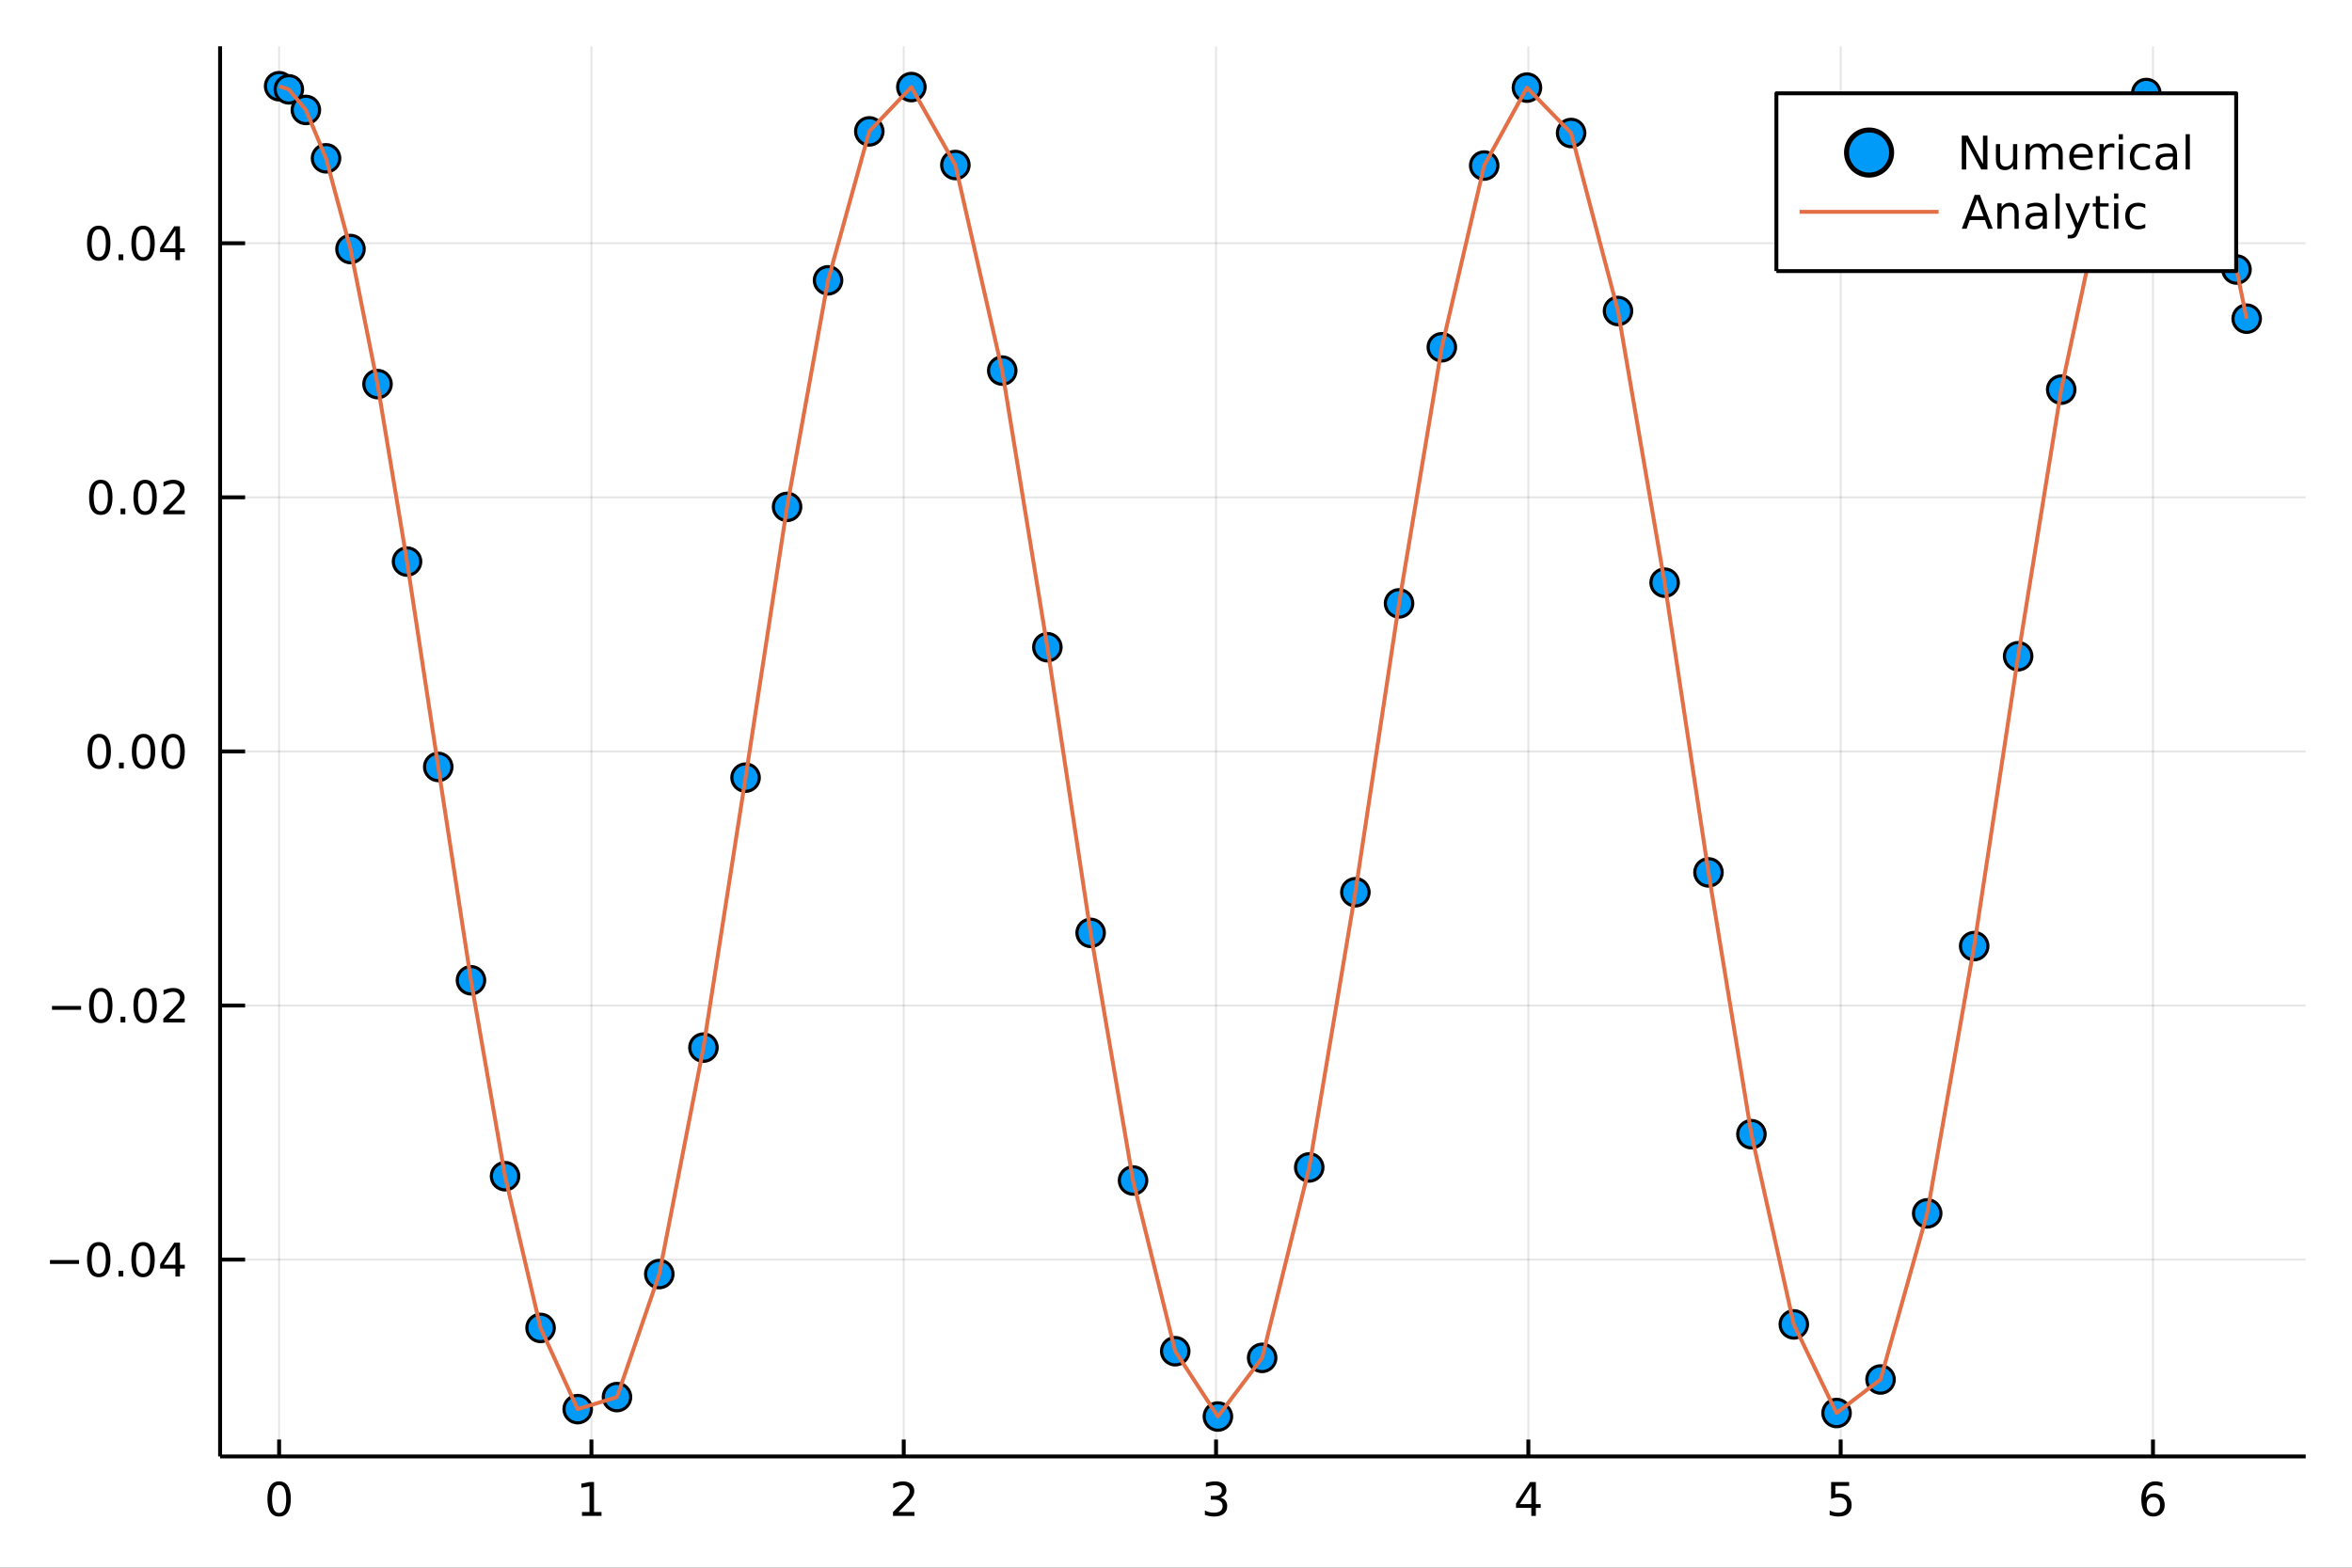 <?xml version="1.0" encoding="utf-8"?>
<svg xmlns="http://www.w3.org/2000/svg" xmlns:xlink="http://www.w3.org/1999/xlink" width="600" height="400" viewBox="0 0 2400 1600">
<rect x="0" y="0" width="2400" height="1600" fill="#333333" stroke="none"/>
<defs>
  <clipPath id="clip720">
    <rect x="0" y="0" width="2400" height="1600"/>
  </clipPath>
</defs>
<path clip-path="url(#clip720)" d="
M0 1600 L2400 1600 L2400 0 L0 0  Z
  " fill="#ffffff" fill-rule="evenodd" fill-opacity="1"/>
<defs>
  <clipPath id="clip721">
    <rect x="480" y="0" width="1681" height="1600"/>
  </clipPath>
</defs>
<path clip-path="url(#clip720)" d="
M224.584 1486.45 L2352.76 1486.45 L2352.76 47.244 L224.584 47.244  Z
  " fill="#ffffff" fill-rule="evenodd" fill-opacity="1"/>
<defs>
  <clipPath id="clip722">
    <rect x="224" y="47" width="2129" height="1440"/>
  </clipPath>
</defs>
<polyline clip-path="url(#clip722)" style="stroke:#000000; stroke-linecap:butt; stroke-linejoin:round; stroke-width:2; stroke-opacity:0.1; fill:none" points="
  284.815,1486.45 284.815,47.244 
  "/>
<polyline clip-path="url(#clip722)" style="stroke:#000000; stroke-linecap:butt; stroke-linejoin:round; stroke-width:2; stroke-opacity:0.1; fill:none" points="
  603.499,1486.45 603.499,47.244 
  "/>
<polyline clip-path="url(#clip722)" style="stroke:#000000; stroke-linecap:butt; stroke-linejoin:round; stroke-width:2; stroke-opacity:0.1; fill:none" points="
  922.183,1486.45 922.183,47.244 
  "/>
<polyline clip-path="url(#clip722)" style="stroke:#000000; stroke-linecap:butt; stroke-linejoin:round; stroke-width:2; stroke-opacity:0.1; fill:none" points="
  1240.87,1486.45 1240.87,47.244 
  "/>
<polyline clip-path="url(#clip722)" style="stroke:#000000; stroke-linecap:butt; stroke-linejoin:round; stroke-width:2; stroke-opacity:0.1; fill:none" points="
  1559.55,1486.45 1559.55,47.244 
  "/>
<polyline clip-path="url(#clip722)" style="stroke:#000000; stroke-linecap:butt; stroke-linejoin:round; stroke-width:2; stroke-opacity:0.1; fill:none" points="
  1878.24,1486.45 1878.24,47.244 
  "/>
<polyline clip-path="url(#clip722)" style="stroke:#000000; stroke-linecap:butt; stroke-linejoin:round; stroke-width:2; stroke-opacity:0.1; fill:none" points="
  2196.92,1486.45 2196.92,47.244 
  "/>
<polyline clip-path="url(#clip720)" style="stroke:#000000; stroke-linecap:butt; stroke-linejoin:round; stroke-width:4; stroke-opacity:1; fill:none" points="
  224.584,1486.45 2352.76,1486.45 
  "/>
<polyline clip-path="url(#clip720)" style="stroke:#000000; stroke-linecap:butt; stroke-linejoin:round; stroke-width:4; stroke-opacity:1; fill:none" points="
  284.815,1486.45 284.815,1469.18 
  "/>
<polyline clip-path="url(#clip720)" style="stroke:#000000; stroke-linecap:butt; stroke-linejoin:round; stroke-width:4; stroke-opacity:1; fill:none" points="
  603.499,1486.45 603.499,1469.18 
  "/>
<polyline clip-path="url(#clip720)" style="stroke:#000000; stroke-linecap:butt; stroke-linejoin:round; stroke-width:4; stroke-opacity:1; fill:none" points="
  922.183,1486.45 922.183,1469.18 
  "/>
<polyline clip-path="url(#clip720)" style="stroke:#000000; stroke-linecap:butt; stroke-linejoin:round; stroke-width:4; stroke-opacity:1; fill:none" points="
  1240.87,1486.45 1240.87,1469.18 
  "/>
<polyline clip-path="url(#clip720)" style="stroke:#000000; stroke-linecap:butt; stroke-linejoin:round; stroke-width:4; stroke-opacity:1; fill:none" points="
  1559.55,1486.45 1559.55,1469.18 
  "/>
<polyline clip-path="url(#clip720)" style="stroke:#000000; stroke-linecap:butt; stroke-linejoin:round; stroke-width:4; stroke-opacity:1; fill:none" points="
  1878.24,1486.45 1878.24,1469.18 
  "/>
<polyline clip-path="url(#clip720)" style="stroke:#000000; stroke-linecap:butt; stroke-linejoin:round; stroke-width:4; stroke-opacity:1; fill:none" points="
  2196.92,1486.45 2196.92,1469.18 
  "/>
<path clip-path="url(#clip720)" d="M284.815 1515.64 Q281.204 1515.64 279.375 1519.2 Q277.57 1522.75 277.57 1529.87 Q277.57 1536.98 279.375 1540.55 Q281.204 1544.09 284.815 1544.09 Q288.45 1544.09 290.255 1540.55 Q292.084 1536.98 292.084 1529.87 Q292.084 1522.75 290.255 1519.2 Q288.45 1515.64 284.815 1515.64 M284.815 1511.93 Q290.625 1511.93 293.681 1516.54 Q296.76 1521.12 296.76 1529.87 Q296.76 1538.6 293.681 1543.21 Q290.625 1547.79 284.815 1547.79 Q279.005 1547.79 275.926 1543.21 Q272.871 1538.6 272.871 1529.87 Q272.871 1521.12 275.926 1516.54 Q279.005 1511.93 284.815 1511.93 Z" fill="#000000" fill-rule="evenodd" fill-opacity="1" /><path clip-path="url(#clip720)" d="M593.881 1543.18 L601.52 1543.18 L601.52 1516.82 L593.21 1518.49 L593.21 1514.23 L601.474 1512.56 L606.15 1512.56 L606.15 1543.18 L613.789 1543.18 L613.789 1547.12 L593.881 1547.12 L593.881 1543.18 Z" fill="#000000" fill-rule="evenodd" fill-opacity="1" /><path clip-path="url(#clip720)" d="M916.836 1543.18 L933.155 1543.18 L933.155 1547.12 L911.211 1547.12 L911.211 1543.18 Q913.873 1540.43 918.456 1535.8 Q923.063 1531.15 924.243 1529.81 Q926.489 1527.28 927.368 1525.55 Q928.271 1523.79 928.271 1522.1 Q928.271 1519.34 926.327 1517.61 Q924.406 1515.87 921.304 1515.87 Q919.105 1515.87 916.651 1516.63 Q914.22 1517.4 911.443 1518.95 L911.443 1514.23 Q914.267 1513.09 916.72 1512.51 Q919.174 1511.93 921.211 1511.93 Q926.581 1511.93 929.776 1514.62 Q932.97 1517.31 932.97 1521.8 Q932.97 1523.93 932.16 1525.85 Q931.373 1527.74 929.267 1530.34 Q928.688 1531.01 925.586 1534.23 Q922.484 1537.42 916.836 1543.18 Z" fill="#000000" fill-rule="evenodd" fill-opacity="1" /><path clip-path="url(#clip720)" d="M1245.12 1528.49 Q1248.47 1529.2 1250.35 1531.47 Q1252.24 1533.74 1252.24 1537.07 Q1252.24 1542.19 1248.73 1544.99 Q1245.21 1547.79 1238.73 1547.79 Q1236.55 1547.79 1234.24 1547.35 Q1231.94 1546.93 1229.49 1546.08 L1229.49 1541.56 Q1231.43 1542.7 1233.75 1543.28 Q1236.06 1543.86 1238.59 1543.86 Q1242.99 1543.86 1245.28 1542.12 Q1247.59 1540.38 1247.59 1537.07 Q1247.59 1534.02 1245.44 1532.31 Q1243.31 1530.57 1239.49 1530.57 L1235.46 1530.57 L1235.46 1526.73 L1239.68 1526.73 Q1243.12 1526.73 1244.95 1525.36 Q1246.78 1523.97 1246.78 1521.38 Q1246.78 1518.72 1244.88 1517.31 Q1243.01 1515.87 1239.49 1515.87 Q1237.57 1515.87 1235.37 1516.29 Q1233.17 1516.7 1230.53 1517.58 L1230.53 1513.42 Q1233.19 1512.68 1235.51 1512.31 Q1237.85 1511.93 1239.91 1511.93 Q1245.23 1511.93 1248.33 1514.37 Q1251.43 1516.77 1251.43 1520.89 Q1251.43 1523.76 1249.79 1525.75 Q1248.15 1527.72 1245.12 1528.49 Z" fill="#000000" fill-rule="evenodd" fill-opacity="1" /><path clip-path="url(#clip720)" d="M1562.56 1516.63 L1550.76 1535.08 L1562.56 1535.08 L1562.56 1516.63 M1561.33 1512.56 L1567.21 1512.56 L1567.21 1535.08 L1572.14 1535.08 L1572.14 1538.97 L1567.21 1538.97 L1567.21 1547.12 L1562.56 1547.12 L1562.56 1538.97 L1546.96 1538.97 L1546.96 1534.46 L1561.33 1512.56 Z" fill="#000000" fill-rule="evenodd" fill-opacity="1" /><path clip-path="url(#clip720)" d="M1868.51 1512.56 L1886.87 1512.56 L1886.87 1516.5 L1872.8 1516.5 L1872.8 1524.97 Q1873.81 1524.62 1874.83 1524.46 Q1875.85 1524.27 1876.87 1524.27 Q1882.66 1524.27 1886.04 1527.44 Q1889.42 1530.62 1889.42 1536.03 Q1889.42 1541.61 1885.94 1544.71 Q1882.47 1547.79 1876.15 1547.79 Q1873.98 1547.79 1871.71 1547.42 Q1869.46 1547.05 1867.05 1546.31 L1867.05 1541.61 Q1869.14 1542.74 1871.36 1543.3 Q1873.58 1543.86 1876.06 1543.86 Q1880.06 1543.86 1882.4 1541.75 Q1884.74 1539.64 1884.74 1536.03 Q1884.74 1532.42 1882.4 1530.31 Q1880.06 1528.21 1876.06 1528.21 Q1874.18 1528.21 1872.31 1528.62 Q1870.46 1529.04 1868.51 1529.92 L1868.51 1512.56 Z" fill="#000000" fill-rule="evenodd" fill-opacity="1" /><path clip-path="url(#clip720)" d="M2197.32 1527.98 Q2194.18 1527.98 2192.32 1530.13 Q2190.5 1532.28 2190.5 1536.03 Q2190.5 1539.76 2192.32 1541.93 Q2194.18 1544.09 2197.32 1544.09 Q2200.47 1544.09 2202.3 1541.93 Q2204.15 1539.76 2204.15 1536.03 Q2204.15 1532.28 2202.3 1530.13 Q2200.47 1527.98 2197.32 1527.98 M2206.61 1513.32 L2206.61 1517.58 Q2204.85 1516.75 2203.04 1516.31 Q2201.26 1515.87 2199.5 1515.87 Q2194.87 1515.87 2192.42 1519 Q2189.99 1522.12 2189.64 1528.44 Q2191.01 1526.43 2193.07 1525.36 Q2195.13 1524.27 2197.6 1524.27 Q2202.81 1524.27 2205.82 1527.44 Q2208.85 1530.59 2208.85 1536.03 Q2208.85 1541.36 2205.7 1544.57 Q2202.56 1547.79 2197.32 1547.79 Q2191.33 1547.79 2188.16 1543.21 Q2184.99 1538.6 2184.99 1529.87 Q2184.99 1521.68 2188.88 1516.82 Q2192.76 1511.93 2199.32 1511.93 Q2201.07 1511.93 2202.86 1512.28 Q2204.66 1512.63 2206.61 1513.32 Z" fill="#000000" fill-rule="evenodd" fill-opacity="1" /><polyline clip-path="url(#clip722)" style="stroke:#000000; stroke-linecap:butt; stroke-linejoin:round; stroke-width:2; stroke-opacity:0.1; fill:none" points="
  224.584,1285.58 2352.76,1285.58 
  "/>
<polyline clip-path="url(#clip722)" style="stroke:#000000; stroke-linecap:butt; stroke-linejoin:round; stroke-width:2; stroke-opacity:0.1; fill:none" points="
  224.584,1026.25 2352.76,1026.25 
  "/>
<polyline clip-path="url(#clip722)" style="stroke:#000000; stroke-linecap:butt; stroke-linejoin:round; stroke-width:2; stroke-opacity:0.1; fill:none" points="
  224.584,766.912 2352.76,766.912 
  "/>
<polyline clip-path="url(#clip722)" style="stroke:#000000; stroke-linecap:butt; stroke-linejoin:round; stroke-width:2; stroke-opacity:0.1; fill:none" points="
  224.584,507.577 2352.76,507.577 
  "/>
<polyline clip-path="url(#clip722)" style="stroke:#000000; stroke-linecap:butt; stroke-linejoin:round; stroke-width:2; stroke-opacity:0.1; fill:none" points="
  224.584,248.243 2352.76,248.243 
  "/>
<polyline clip-path="url(#clip720)" style="stroke:#000000; stroke-linecap:butt; stroke-linejoin:round; stroke-width:4; stroke-opacity:1; fill:none" points="
  224.584,1486.45 224.584,47.244 
  "/>
<polyline clip-path="url(#clip720)" style="stroke:#000000; stroke-linecap:butt; stroke-linejoin:round; stroke-width:4; stroke-opacity:1; fill:none" points="
  224.584,1285.58 250.122,1285.58 
  "/>
<polyline clip-path="url(#clip720)" style="stroke:#000000; stroke-linecap:butt; stroke-linejoin:round; stroke-width:4; stroke-opacity:1; fill:none" points="
  224.584,1026.25 250.122,1026.25 
  "/>
<polyline clip-path="url(#clip720)" style="stroke:#000000; stroke-linecap:butt; stroke-linejoin:round; stroke-width:4; stroke-opacity:1; fill:none" points="
  224.584,766.912 250.122,766.912 
  "/>
<polyline clip-path="url(#clip720)" style="stroke:#000000; stroke-linecap:butt; stroke-linejoin:round; stroke-width:4; stroke-opacity:1; fill:none" points="
  224.584,507.577 250.122,507.577 
  "/>
<polyline clip-path="url(#clip720)" style="stroke:#000000; stroke-linecap:butt; stroke-linejoin:round; stroke-width:4; stroke-opacity:1; fill:none" points="
  224.584,248.243 250.122,248.243 
  "/>
<path clip-path="url(#clip720)" d="M50.992 1286.03 L80.668 1286.03 L80.668 1289.97 L50.992 1289.97 L50.992 1286.03 Z" fill="#000000" fill-rule="evenodd" fill-opacity="1" /><path clip-path="url(#clip720)" d="M100.76 1271.38 Q97.149 1271.38 95.321 1274.94 Q93.515 1278.49 93.515 1285.61 Q93.515 1292.72 95.321 1296.29 Q97.149 1299.83 100.76 1299.83 Q104.395 1299.83 106.2 1296.29 Q108.029 1292.72 108.029 1285.61 Q108.029 1278.49 106.2 1274.94 Q104.395 1271.38 100.76 1271.38 M100.76 1267.68 Q106.571 1267.68 109.626 1272.28 Q112.705 1276.86 112.705 1285.61 Q112.705 1294.34 109.626 1298.95 Q106.571 1303.53 100.76 1303.53 Q94.95 1303.53 91.871 1298.95 Q88.816 1294.34 88.816 1285.61 Q88.816 1276.86 91.871 1272.28 Q94.95 1267.68 100.76 1267.68 Z" fill="#000000" fill-rule="evenodd" fill-opacity="1" /><path clip-path="url(#clip720)" d="M120.922 1296.98 L125.807 1296.98 L125.807 1302.86 L120.922 1302.86 L120.922 1296.98 Z" fill="#000000" fill-rule="evenodd" fill-opacity="1" /><path clip-path="url(#clip720)" d="M145.992 1271.38 Q142.381 1271.38 140.552 1274.94 Q138.746 1278.49 138.746 1285.61 Q138.746 1292.72 140.552 1296.29 Q142.381 1299.83 145.992 1299.83 Q149.626 1299.83 151.431 1296.29 Q153.26 1292.72 153.26 1285.61 Q153.26 1278.49 151.431 1274.94 Q149.626 1271.38 145.992 1271.38 M145.992 1267.68 Q151.802 1267.68 154.857 1272.28 Q157.936 1276.86 157.936 1285.61 Q157.936 1294.34 154.857 1298.95 Q151.802 1303.53 145.992 1303.53 Q140.181 1303.53 137.103 1298.95 Q134.047 1294.34 134.047 1285.61 Q134.047 1276.86 137.103 1272.28 Q140.181 1267.68 145.992 1267.68 Z" fill="#000000" fill-rule="evenodd" fill-opacity="1" /><path clip-path="url(#clip720)" d="M179.001 1272.37 L167.195 1290.82 L179.001 1290.82 L179.001 1272.37 M177.774 1268.3 L183.653 1268.3 L183.653 1290.82 L188.584 1290.82 L188.584 1294.71 L183.653 1294.71 L183.653 1302.86 L179.001 1302.86 L179.001 1294.71 L163.399 1294.71 L163.399 1290.2 L177.774 1268.3 Z" fill="#000000" fill-rule="evenodd" fill-opacity="1" /><path clip-path="url(#clip720)" d="M53.075 1026.7 L82.751 1026.7 L82.751 1030.63 L53.075 1030.63 L53.075 1026.7 Z" fill="#000000" fill-rule="evenodd" fill-opacity="1" /><path clip-path="url(#clip720)" d="M102.844 1012.04 Q99.233 1012.04 97.404 1015.61 Q95.598 1019.15 95.598 1026.28 Q95.598 1033.39 97.404 1036.95 Q99.233 1040.49 102.844 1040.49 Q106.478 1040.49 108.283 1036.95 Q110.112 1033.39 110.112 1026.28 Q110.112 1019.15 108.283 1015.61 Q106.478 1012.04 102.844 1012.04 M102.844 1008.34 Q108.654 1008.34 111.709 1012.95 Q114.788 1017.53 114.788 1026.28 Q114.788 1035.01 111.709 1039.61 Q108.654 1044.2 102.844 1044.2 Q97.034 1044.2 93.955 1039.61 Q90.899 1035.01 90.899 1026.28 Q90.899 1017.53 93.955 1012.95 Q97.034 1008.34 102.844 1008.34 Z" fill="#000000" fill-rule="evenodd" fill-opacity="1" /><path clip-path="url(#clip720)" d="M123.006 1037.65 L127.89 1037.65 L127.89 1043.53 L123.006 1043.53 L123.006 1037.65 Z" fill="#000000" fill-rule="evenodd" fill-opacity="1" /><path clip-path="url(#clip720)" d="M148.075 1012.04 Q144.464 1012.04 142.635 1015.61 Q140.83 1019.15 140.83 1026.28 Q140.83 1033.39 142.635 1036.95 Q144.464 1040.49 148.075 1040.49 Q151.709 1040.49 153.515 1036.95 Q155.343 1033.39 155.343 1026.28 Q155.343 1019.15 153.515 1015.61 Q151.709 1012.04 148.075 1012.04 M148.075 1008.34 Q153.885 1008.34 156.941 1012.95 Q160.019 1017.53 160.019 1026.28 Q160.019 1035.01 156.941 1039.61 Q153.885 1044.2 148.075 1044.2 Q142.265 1044.2 139.186 1039.61 Q136.131 1035.01 136.131 1026.28 Q136.131 1017.53 139.186 1012.95 Q142.265 1008.34 148.075 1008.34 Z" fill="#000000" fill-rule="evenodd" fill-opacity="1" /><path clip-path="url(#clip720)" d="M172.265 1039.59 L188.584 1039.59 L188.584 1043.53 L166.64 1043.53 L166.64 1039.59 Q169.302 1036.84 173.885 1032.21 Q178.491 1027.55 179.672 1026.21 Q181.917 1023.69 182.797 1021.95 Q183.7 1020.19 183.7 1018.5 Q183.7 1015.75 181.755 1014.01 Q179.834 1012.28 176.732 1012.28 Q174.533 1012.28 172.079 1013.04 Q169.649 1013.8 166.871 1015.35 L166.871 1010.63 Q169.695 1009.5 172.149 1008.92 Q174.603 1008.34 176.64 1008.34 Q182.01 1008.34 185.204 1011.03 Q188.399 1013.71 188.399 1018.2 Q188.399 1020.33 187.589 1022.25 Q186.802 1024.15 184.695 1026.74 Q184.116 1027.41 181.015 1030.63 Q177.913 1033.83 172.265 1039.59 Z" fill="#000000" fill-rule="evenodd" fill-opacity="1" /><path clip-path="url(#clip720)" d="M101.246 752.71 Q97.635 752.71 95.807 756.275 Q94.001 759.817 94.001 766.946 Q94.001 774.053 95.807 777.618 Q97.635 781.159 101.246 781.159 Q104.881 781.159 106.686 777.618 Q108.515 774.053 108.515 766.946 Q108.515 759.817 106.686 756.275 Q104.881 752.71 101.246 752.71 M101.246 749.007 Q107.057 749.007 110.112 753.613 Q113.191 758.196 113.191 766.946 Q113.191 775.673 110.112 780.28 Q107.057 784.863 101.246 784.863 Q95.436 784.863 92.358 780.28 Q89.302 775.673 89.302 766.946 Q89.302 758.196 92.358 753.613 Q95.436 749.007 101.246 749.007 Z" fill="#000000" fill-rule="evenodd" fill-opacity="1" /><path clip-path="url(#clip720)" d="M121.408 778.312 L126.293 778.312 L126.293 784.192 L121.408 784.192 L121.408 778.312 Z" fill="#000000" fill-rule="evenodd" fill-opacity="1" /><path clip-path="url(#clip720)" d="M146.478 752.71 Q142.867 752.71 141.038 756.275 Q139.232 759.817 139.232 766.946 Q139.232 774.053 141.038 777.618 Q142.867 781.159 146.478 781.159 Q150.112 781.159 151.918 777.618 Q153.746 774.053 153.746 766.946 Q153.746 759.817 151.918 756.275 Q150.112 752.71 146.478 752.71 M146.478 749.007 Q152.288 749.007 155.343 753.613 Q158.422 758.196 158.422 766.946 Q158.422 775.673 155.343 780.28 Q152.288 784.863 146.478 784.863 Q140.668 784.863 137.589 780.28 Q134.533 775.673 134.533 766.946 Q134.533 758.196 137.589 753.613 Q140.668 749.007 146.478 749.007 Z" fill="#000000" fill-rule="evenodd" fill-opacity="1" /><path clip-path="url(#clip720)" d="M176.64 752.71 Q173.029 752.71 171.2 756.275 Q169.394 759.817 169.394 766.946 Q169.394 774.053 171.2 777.618 Q173.029 781.159 176.64 781.159 Q180.274 781.159 182.079 777.618 Q183.908 774.053 183.908 766.946 Q183.908 759.817 182.079 756.275 Q180.274 752.71 176.64 752.71 M176.64 749.007 Q182.45 749.007 185.505 753.613 Q188.584 758.196 188.584 766.946 Q188.584 775.673 185.505 780.28 Q182.45 784.863 176.64 784.863 Q170.829 784.863 167.751 780.28 Q164.695 775.673 164.695 766.946 Q164.695 758.196 167.751 753.613 Q170.829 749.007 176.64 749.007 Z" fill="#000000" fill-rule="evenodd" fill-opacity="1" /><path clip-path="url(#clip720)" d="M102.844 493.376 Q99.233 493.376 97.404 496.941 Q95.598 500.483 95.598 507.612 Q95.598 514.719 97.404 518.283 Q99.233 521.825 102.844 521.825 Q106.478 521.825 108.283 518.283 Q110.112 514.719 110.112 507.612 Q110.112 500.483 108.283 496.941 Q106.478 493.376 102.844 493.376 M102.844 489.672 Q108.654 489.672 111.709 494.279 Q114.788 498.862 114.788 507.612 Q114.788 516.339 111.709 520.945 Q108.654 525.529 102.844 525.529 Q97.034 525.529 93.955 520.945 Q90.899 516.339 90.899 507.612 Q90.899 498.862 93.955 494.279 Q97.034 489.672 102.844 489.672 Z" fill="#000000" fill-rule="evenodd" fill-opacity="1" /><path clip-path="url(#clip720)" d="M123.006 518.978 L127.89 518.978 L127.89 524.857 L123.006 524.857 L123.006 518.978 Z" fill="#000000" fill-rule="evenodd" fill-opacity="1" /><path clip-path="url(#clip720)" d="M148.075 493.376 Q144.464 493.376 142.635 496.941 Q140.83 500.483 140.83 507.612 Q140.83 514.719 142.635 518.283 Q144.464 521.825 148.075 521.825 Q151.709 521.825 153.515 518.283 Q155.343 514.719 155.343 507.612 Q155.343 500.483 153.515 496.941 Q151.709 493.376 148.075 493.376 M148.075 489.672 Q153.885 489.672 156.941 494.279 Q160.019 498.862 160.019 507.612 Q160.019 516.339 156.941 520.945 Q153.885 525.529 148.075 525.529 Q142.265 525.529 139.186 520.945 Q136.131 516.339 136.131 507.612 Q136.131 498.862 139.186 494.279 Q142.265 489.672 148.075 489.672 Z" fill="#000000" fill-rule="evenodd" fill-opacity="1" /><path clip-path="url(#clip720)" d="M172.265 520.922 L188.584 520.922 L188.584 524.857 L166.64 524.857 L166.64 520.922 Q169.302 518.168 173.885 513.538 Q178.491 508.885 179.672 507.543 Q181.917 505.02 182.797 503.284 Q183.7 501.524 183.7 499.834 Q183.7 497.08 181.755 495.344 Q179.834 493.608 176.732 493.608 Q174.533 493.608 172.079 494.372 Q169.649 495.135 166.871 496.686 L166.871 491.964 Q169.695 490.83 172.149 490.251 Q174.603 489.672 176.64 489.672 Q182.01 489.672 185.204 492.358 Q188.399 495.043 188.399 499.534 Q188.399 501.663 187.589 503.584 Q186.802 505.483 184.695 508.075 Q184.116 508.746 181.015 511.964 Q177.913 515.158 172.265 520.922 Z" fill="#000000" fill-rule="evenodd" fill-opacity="1" /><path clip-path="url(#clip720)" d="M100.76 234.042 Q97.149 234.042 95.321 237.607 Q93.515 241.148 93.515 248.278 Q93.515 255.384 95.321 258.949 Q97.149 262.491 100.76 262.491 Q104.395 262.491 106.2 258.949 Q108.029 255.384 108.029 248.278 Q108.029 241.148 106.2 237.607 Q104.395 234.042 100.76 234.042 M100.76 230.338 Q106.571 230.338 109.626 234.945 Q112.705 239.528 112.705 248.278 Q112.705 257.005 109.626 261.611 Q106.571 266.195 100.76 266.195 Q94.95 266.195 91.871 261.611 Q88.816 257.005 88.816 248.278 Q88.816 239.528 91.871 234.945 Q94.95 230.338 100.76 230.338 Z" fill="#000000" fill-rule="evenodd" fill-opacity="1" /><path clip-path="url(#clip720)" d="M120.922 259.644 L125.807 259.644 L125.807 265.523 L120.922 265.523 L120.922 259.644 Z" fill="#000000" fill-rule="evenodd" fill-opacity="1" /><path clip-path="url(#clip720)" d="M145.992 234.042 Q142.381 234.042 140.552 237.607 Q138.746 241.148 138.746 248.278 Q138.746 255.384 140.552 258.949 Q142.381 262.491 145.992 262.491 Q149.626 262.491 151.431 258.949 Q153.26 255.384 153.26 248.278 Q153.26 241.148 151.431 237.607 Q149.626 234.042 145.992 234.042 M145.992 230.338 Q151.802 230.338 154.857 234.945 Q157.936 239.528 157.936 248.278 Q157.936 257.005 154.857 261.611 Q151.802 266.195 145.992 266.195 Q140.181 266.195 137.103 261.611 Q134.047 257.005 134.047 248.278 Q134.047 239.528 137.103 234.945 Q140.181 230.338 145.992 230.338 Z" fill="#000000" fill-rule="evenodd" fill-opacity="1" /><path clip-path="url(#clip720)" d="M179.001 235.037 L167.195 253.486 L179.001 253.486 L179.001 235.037 M177.774 230.963 L183.653 230.963 L183.653 253.486 L188.584 253.486 L188.584 257.375 L183.653 257.375 L183.653 265.523 L179.001 265.523 L179.001 257.375 L163.399 257.375 L163.399 252.861 L177.774 230.963 Z" fill="#000000" fill-rule="evenodd" fill-opacity="1" /><circle clip-path="url(#clip722)" cx="284.815" cy="87.976" r="14" fill="#009af9" fill-rule="evenodd" fill-opacity="1" stroke="#000000" stroke-opacity="1" stroke-width="3.2"/>
<circle clip-path="url(#clip722)" cx="294.722" cy="91.186" r="14" fill="#009af9" fill-rule="evenodd" fill-opacity="1" stroke="#000000" stroke-opacity="1" stroke-width="3.2"/>
<circle clip-path="url(#clip722)" cx="312.099" cy="112.191" r="14" fill="#009af9" fill-rule="evenodd" fill-opacity="1" stroke="#000000" stroke-opacity="1" stroke-width="3.2"/>
<circle clip-path="url(#clip722)" cx="332.674" cy="161.559" r="14" fill="#009af9" fill-rule="evenodd" fill-opacity="1" stroke="#000000" stroke-opacity="1" stroke-width="3.2"/>
<circle clip-path="url(#clip722)" cx="357.619" cy="254.162" r="14" fill="#009af9" fill-rule="evenodd" fill-opacity="1" stroke="#000000" stroke-opacity="1" stroke-width="3.2"/>
<circle clip-path="url(#clip722)" cx="385.219" cy="391.998" r="14" fill="#009af9" fill-rule="evenodd" fill-opacity="1" stroke="#000000" stroke-opacity="1" stroke-width="3.2"/>
<circle clip-path="url(#clip722)" cx="415.324" cy="573.138" r="14" fill="#009af9" fill-rule="evenodd" fill-opacity="1" stroke="#000000" stroke-opacity="1" stroke-width="3.2"/>
<circle clip-path="url(#clip722)" cx="447.179" cy="782.74" r="14" fill="#009af9" fill-rule="evenodd" fill-opacity="1" stroke="#000000" stroke-opacity="1" stroke-width="3.2"/>
<circle clip-path="url(#clip722)" cx="480.57" cy="1000.46" r="14" fill="#009af9" fill-rule="evenodd" fill-opacity="1" stroke="#000000" stroke-opacity="1" stroke-width="3.2"/>
<circle clip-path="url(#clip722)" cx="515.345" cy="1200.43" r="14" fill="#009af9" fill-rule="evenodd" fill-opacity="1" stroke="#000000" stroke-opacity="1" stroke-width="3.2"/>
<circle clip-path="url(#clip722)" cx="551.582" cy="1355.28" r="14" fill="#009af9" fill-rule="evenodd" fill-opacity="1" stroke="#000000" stroke-opacity="1" stroke-width="3.2"/>
<circle clip-path="url(#clip722)" cx="589.475" cy="1438.18" r="14" fill="#009af9" fill-rule="evenodd" fill-opacity="1" stroke="#000000" stroke-opacity="1" stroke-width="3.2"/>
<circle clip-path="url(#clip722)" cx="629.564" cy="1425.87" r="14" fill="#009af9" fill-rule="evenodd" fill-opacity="1" stroke="#000000" stroke-opacity="1" stroke-width="3.2"/>
<circle clip-path="url(#clip722)" cx="672.735" cy="1300.31" r="14" fill="#009af9" fill-rule="evenodd" fill-opacity="1" stroke="#000000" stroke-opacity="1" stroke-width="3.2"/>
<circle clip-path="url(#clip722)" cx="717.782" cy="1069.2" r="14" fill="#009af9" fill-rule="evenodd" fill-opacity="1" stroke="#000000" stroke-opacity="1" stroke-width="3.2"/>
<circle clip-path="url(#clip722)" cx="760.765" cy="793.672" r="14" fill="#009af9" fill-rule="evenodd" fill-opacity="1" stroke="#000000" stroke-opacity="1" stroke-width="3.2"/>
<circle clip-path="url(#clip722)" cx="803.124" cy="517.311" r="14" fill="#009af9" fill-rule="evenodd" fill-opacity="1" stroke="#000000" stroke-opacity="1" stroke-width="3.2"/>
<circle clip-path="url(#clip722)" cx="844.931" cy="286.096" r="14" fill="#009af9" fill-rule="evenodd" fill-opacity="1" stroke="#000000" stroke-opacity="1" stroke-width="3.2"/>
<circle clip-path="url(#clip722)" cx="887.023" cy="134.069" r="14" fill="#009af9" fill-rule="evenodd" fill-opacity="1" stroke="#000000" stroke-opacity="1" stroke-width="3.2"/>
<circle clip-path="url(#clip722)" cx="929.946" cy="88.854" r="14" fill="#009af9" fill-rule="evenodd" fill-opacity="1" stroke="#000000" stroke-opacity="1" stroke-width="3.2"/>
<circle clip-path="url(#clip722)" cx="974.853" cy="168.419" r="14" fill="#009af9" fill-rule="evenodd" fill-opacity="1" stroke="#000000" stroke-opacity="1" stroke-width="3.2"/>
<circle clip-path="url(#clip722)" cx="1022.68" cy="378.239" r="14" fill="#009af9" fill-rule="evenodd" fill-opacity="1" stroke="#000000" stroke-opacity="1" stroke-width="3.2"/>
<circle clip-path="url(#clip722)" cx="1068.73" cy="660.542" r="14" fill="#009af9" fill-rule="evenodd" fill-opacity="1" stroke="#000000" stroke-opacity="1" stroke-width="3.2"/>
<circle clip-path="url(#clip722)" cx="1112.89" cy="952.095" r="14" fill="#009af9" fill-rule="evenodd" fill-opacity="1" stroke="#000000" stroke-opacity="1" stroke-width="3.2"/>
<circle clip-path="url(#clip722)" cx="1156.15" cy="1204.8" r="14" fill="#009af9" fill-rule="evenodd" fill-opacity="1" stroke="#000000" stroke-opacity="1" stroke-width="3.2"/>
<circle clip-path="url(#clip722)" cx="1199.19" cy="1379.06" r="14" fill="#009af9" fill-rule="evenodd" fill-opacity="1" stroke="#000000" stroke-opacity="1" stroke-width="3.2"/>
<circle clip-path="url(#clip722)" cx="1242.74" cy="1445.72" r="14" fill="#009af9" fill-rule="evenodd" fill-opacity="1" stroke="#000000" stroke-opacity="1" stroke-width="3.2"/>
<circle clip-path="url(#clip722)" cx="1287.89" cy="1385.84" r="14" fill="#009af9" fill-rule="evenodd" fill-opacity="1" stroke="#000000" stroke-opacity="1" stroke-width="3.2"/>
<circle clip-path="url(#clip722)" cx="1335.93" cy="1191.47" r="14" fill="#009af9" fill-rule="evenodd" fill-opacity="1" stroke="#000000" stroke-opacity="1" stroke-width="3.2"/>
<circle clip-path="url(#clip722)" cx="1383.01" cy="910.622" r="14" fill="#009af9" fill-rule="evenodd" fill-opacity="1" stroke="#000000" stroke-opacity="1" stroke-width="3.2"/>
<circle clip-path="url(#clip722)" cx="1427.59" cy="615.8" r="14" fill="#009af9" fill-rule="evenodd" fill-opacity="1" stroke="#000000" stroke-opacity="1" stroke-width="3.2"/>
<circle clip-path="url(#clip722)" cx="1471.24" cy="354.407" r="14" fill="#009af9" fill-rule="evenodd" fill-opacity="1" stroke="#000000" stroke-opacity="1" stroke-width="3.2"/>
<circle clip-path="url(#clip722)" cx="1514.47" cy="168.955" r="14" fill="#009af9" fill-rule="evenodd" fill-opacity="1" stroke="#000000" stroke-opacity="1" stroke-width="3.2"/>
<circle clip-path="url(#clip722)" cx="1558.1" cy="89.41" r="14" fill="#009af9" fill-rule="evenodd" fill-opacity="1" stroke="#000000" stroke-opacity="1" stroke-width="3.2"/>
<circle clip-path="url(#clip722)" cx="1603.15" cy="135.73" r="14" fill="#009af9" fill-rule="evenodd" fill-opacity="1" stroke="#000000" stroke-opacity="1" stroke-width="3.2"/>
<circle clip-path="url(#clip722)" cx="1651.01" cy="317.398" r="14" fill="#009af9" fill-rule="evenodd" fill-opacity="1" stroke="#000000" stroke-opacity="1" stroke-width="3.2"/>
<circle clip-path="url(#clip722)" cx="1698.58" cy="594.667" r="14" fill="#009af9" fill-rule="evenodd" fill-opacity="1" stroke="#000000" stroke-opacity="1" stroke-width="3.2"/>
<circle clip-path="url(#clip722)" cx="1743.33" cy="890.359" r="14" fill="#009af9" fill-rule="evenodd" fill-opacity="1" stroke="#000000" stroke-opacity="1" stroke-width="3.2"/>
<circle clip-path="url(#clip722)" cx="1787.15" cy="1157.57" r="14" fill="#009af9" fill-rule="evenodd" fill-opacity="1" stroke="#000000" stroke-opacity="1" stroke-width="3.2"/>
<circle clip-path="url(#clip722)" cx="1830.41" cy="1351.67" r="14" fill="#009af9" fill-rule="evenodd" fill-opacity="1" stroke="#000000" stroke-opacity="1" stroke-width="3.2"/>
<circle clip-path="url(#clip722)" cx="1874.02" cy="1442.12" r="14" fill="#009af9" fill-rule="evenodd" fill-opacity="1" stroke="#000000" stroke-opacity="1" stroke-width="3.2"/>
<circle clip-path="url(#clip722)" cx="1918.9" cy="1407.92" r="14" fill="#009af9" fill-rule="evenodd" fill-opacity="1" stroke="#000000" stroke-opacity="1" stroke-width="3.2"/>
<circle clip-path="url(#clip722)" cx="1966.51" cy="1238.36" r="14" fill="#009af9" fill-rule="evenodd" fill-opacity="1" stroke="#000000" stroke-opacity="1" stroke-width="3.2"/>
<circle clip-path="url(#clip722)" cx="2014.44" cy="965.584" r="14" fill="#009af9" fill-rule="evenodd" fill-opacity="1" stroke="#000000" stroke-opacity="1" stroke-width="3.2"/>
<circle clip-path="url(#clip722)" cx="2059.31" cy="669.74" r="14" fill="#009af9" fill-rule="evenodd" fill-opacity="1" stroke="#000000" stroke-opacity="1" stroke-width="3.2"/>
<circle clip-path="url(#clip722)" cx="2103.26" cy="397.651" r="14" fill="#009af9" fill-rule="evenodd" fill-opacity="1" stroke="#000000" stroke-opacity="1" stroke-width="3.2"/>
<circle clip-path="url(#clip722)" cx="2146.52" cy="195.661" r="14" fill="#009af9" fill-rule="evenodd" fill-opacity="1" stroke="#000000" stroke-opacity="1" stroke-width="3.2"/>
<circle clip-path="url(#clip722)" cx="2190.09" cy="94.925" r="14" fill="#009af9" fill-rule="evenodd" fill-opacity="1" stroke="#000000" stroke-opacity="1" stroke-width="3.2"/>
<circle clip-path="url(#clip722)" cx="2234.81" cy="117.477" r="14" fill="#009af9" fill-rule="evenodd" fill-opacity="1" stroke="#000000" stroke-opacity="1" stroke-width="3.2"/>
<circle clip-path="url(#clip722)" cx="2282.14" cy="275.054" r="14" fill="#009af9" fill-rule="evenodd" fill-opacity="1" stroke="#000000" stroke-opacity="1" stroke-width="3.2"/>
<circle clip-path="url(#clip722)" cx="2292.52" cy="325.251" r="14" fill="#009af9" fill-rule="evenodd" fill-opacity="1" stroke="#000000" stroke-opacity="1" stroke-width="3.2"/>
<polyline clip-path="url(#clip722)" style="stroke:#e26f46; stroke-linecap:butt; stroke-linejoin:round; stroke-width:4; stroke-opacity:1; fill:none" points="
  284.815,87.976 294.722,91.186 312.099,112.191 332.674,161.559 357.619,254.162 385.219,391.998 415.324,573.138 447.179,782.74 480.57,1000.46 515.345,1200.43 
  551.582,1355.28 589.475,1438.18 629.564,1425.87 672.735,1300.31 717.782,1069.2 760.765,793.674 803.124,517.313 844.931,286.097 887.023,134.07 929.946,88.853 
  974.853,168.417 1022.68,378.235 1068.73,660.537 1112.89,952.09 1156.15,1204.79 1199.19,1379.05 1242.74,1445.72 1287.89,1385.85 1335.93,1191.48 1383.01,910.631 
  1427.59,615.809 1471.24,354.414 1514.47,168.959 1558.1,89.41 1603.15,135.725 1651.01,317.388 1698.58,594.655 1743.33,890.347 1787.15,1157.56 1830.41,1351.66 
  1874.02,1442.12 1918.9,1407.92 1966.51,1238.37 2014.44,965.6 2059.31,669.757 2103.26,397.665 2146.52,195.67 2190.09,94.927 2234.81,117.47 2282.14,275.04 
  2292.52,325.236 
  "/>
<path clip-path="url(#clip720)" d="
M1812.65 276.658 L2281.82 276.658 L2281.82 95.218 L1812.65 95.218  Z
  " fill="#ffffff" fill-rule="evenodd" fill-opacity="1"/>
<polyline clip-path="url(#clip720)" style="stroke:#000000; stroke-linecap:butt; stroke-linejoin:round; stroke-width:4; stroke-opacity:1; fill:none" points="
  1812.65,276.658 2281.82,276.658 2281.82,95.218 1812.65,95.218 1812.65,276.658 
  "/>
<circle clip-path="url(#clip720)" cx="1907.23" cy="155.698" r="23" fill="#009af9" fill-rule="evenodd" fill-opacity="1" stroke="#000000" stroke-opacity="1" stroke-width="5.12"/>
<path clip-path="url(#clip720)" d="M2001.82 138.418 L2008.11 138.418 L2023.44 167.329 L2023.44 138.418 L2027.97 138.418 L2027.97 172.978 L2021.68 172.978 L2006.35 144.066 L2006.35 172.978 L2001.82 172.978 L2001.82 138.418 Z" fill="#000000" fill-rule="evenodd" fill-opacity="1" /><path clip-path="url(#clip720)" d="M2036.65 162.746 L2036.65 147.052 L2040.91 147.052 L2040.91 162.584 Q2040.91 166.265 2042.35 168.116 Q2043.78 169.945 2046.65 169.945 Q2050.1 169.945 2052.09 167.746 Q2054.11 165.547 2054.11 161.751 L2054.11 147.052 L2058.37 147.052 L2058.37 172.978 L2054.11 172.978 L2054.11 168.996 Q2052.56 171.357 2050.5 172.515 Q2048.46 173.649 2045.75 173.649 Q2041.28 173.649 2038.97 170.871 Q2036.65 168.093 2036.65 162.746 M2047.37 146.427 L2047.37 146.427 Z" fill="#000000" fill-rule="evenodd" fill-opacity="1" /><path clip-path="url(#clip720)" d="M2087.33 152.029 Q2088.92 149.158 2091.15 147.793 Q2093.37 146.427 2096.38 146.427 Q2100.43 146.427 2102.63 149.274 Q2104.83 152.098 2104.83 157.329 L2104.83 172.978 L2100.54 172.978 L2100.54 157.468 Q2100.54 153.742 2099.22 151.936 Q2097.9 150.13 2095.2 150.13 Q2091.89 150.13 2089.96 152.33 Q2088.04 154.529 2088.04 158.325 L2088.04 172.978 L2083.76 172.978 L2083.76 157.468 Q2083.76 153.718 2082.44 151.936 Q2081.12 150.13 2078.37 150.13 Q2075.1 150.13 2073.18 152.353 Q2071.26 154.552 2071.26 158.325 L2071.26 172.978 L2066.98 172.978 L2066.98 147.052 L2071.26 147.052 L2071.26 151.08 Q2072.72 148.695 2074.76 147.561 Q2076.79 146.427 2079.59 146.427 Q2082.42 146.427 2084.39 147.862 Q2086.38 149.297 2087.33 152.029 Z" fill="#000000" fill-rule="evenodd" fill-opacity="1" /><path clip-path="url(#clip720)" d="M2135.5 158.95 L2135.5 161.033 L2115.91 161.033 Q2116.19 165.431 2118.55 167.746 Q2120.94 170.038 2125.17 170.038 Q2127.63 170.038 2129.92 169.436 Q2132.23 168.834 2134.5 167.63 L2134.5 171.658 Q2132.21 172.63 2129.8 173.14 Q2127.4 173.649 2124.92 173.649 Q2118.71 173.649 2115.08 170.038 Q2111.47 166.427 2111.47 160.269 Q2111.47 153.904 2114.9 150.177 Q2118.34 146.427 2124.18 146.427 Q2129.41 146.427 2132.44 149.806 Q2135.5 153.163 2135.5 158.95 M2131.24 157.7 Q2131.19 154.205 2129.27 152.121 Q2127.37 150.038 2124.22 150.038 Q2120.66 150.038 2118.51 152.052 Q2116.38 154.066 2116.05 157.723 L2131.24 157.7 Z" fill="#000000" fill-rule="evenodd" fill-opacity="1" /><path clip-path="url(#clip720)" d="M2157.51 151.033 Q2156.79 150.617 2155.94 150.431 Q2155.1 150.223 2154.08 150.223 Q2150.47 150.223 2148.53 152.584 Q2146.61 154.922 2146.61 159.32 L2146.61 172.978 L2142.33 172.978 L2142.33 147.052 L2146.61 147.052 L2146.61 151.08 Q2147.95 148.718 2150.1 147.584 Q2152.26 146.427 2155.33 146.427 Q2155.77 146.427 2156.31 146.496 Q2156.84 146.543 2157.49 146.658 L2157.51 151.033 Z" fill="#000000" fill-rule="evenodd" fill-opacity="1" /><path clip-path="url(#clip720)" d="M2161.98 147.052 L2166.24 147.052 L2166.24 172.978 L2161.98 172.978 L2161.98 147.052 M2161.98 136.959 L2166.24 136.959 L2166.24 142.353 L2161.98 142.353 L2161.98 136.959 Z" fill="#000000" fill-rule="evenodd" fill-opacity="1" /><path clip-path="url(#clip720)" d="M2193.81 148.047 L2193.81 152.029 Q2192 151.033 2190.17 150.547 Q2188.37 150.038 2186.52 150.038 Q2182.37 150.038 2180.08 152.677 Q2177.79 155.292 2177.79 160.038 Q2177.79 164.783 2180.08 167.422 Q2182.37 170.038 2186.52 170.038 Q2188.37 170.038 2190.17 169.552 Q2192 169.042 2193.81 168.047 L2193.81 171.982 Q2192.02 172.816 2190.1 173.232 Q2188.2 173.649 2186.05 173.649 Q2180.2 173.649 2176.75 169.968 Q2173.3 166.288 2173.3 160.038 Q2173.3 153.695 2176.77 150.061 Q2180.27 146.427 2186.33 146.427 Q2188.3 146.427 2190.17 146.843 Q2192.05 147.237 2193.81 148.047 Z" fill="#000000" fill-rule="evenodd" fill-opacity="1" /><path clip-path="url(#clip720)" d="M2213 159.945 Q2207.83 159.945 2205.84 161.126 Q2203.85 162.306 2203.85 165.154 Q2203.85 167.422 2205.33 168.765 Q2206.84 170.084 2209.41 170.084 Q2212.95 170.084 2215.08 167.584 Q2217.23 165.061 2217.23 160.894 L2217.23 159.945 L2213 159.945 M2221.49 158.186 L2221.49 172.978 L2217.23 172.978 L2217.23 169.042 Q2215.77 171.403 2213.6 172.538 Q2211.42 173.649 2208.27 173.649 Q2204.29 173.649 2201.93 171.427 Q2199.59 169.181 2199.59 165.431 Q2199.59 161.056 2202.51 158.834 Q2205.45 156.612 2211.26 156.612 L2217.23 156.612 L2217.23 156.195 Q2217.23 153.255 2215.29 151.658 Q2213.37 150.038 2209.87 150.038 Q2207.65 150.038 2205.54 150.57 Q2203.44 151.103 2201.49 152.167 L2201.49 148.232 Q2203.83 147.33 2206.03 146.89 Q2208.23 146.427 2210.31 146.427 Q2215.94 146.427 2218.71 149.343 Q2221.49 152.26 2221.49 158.186 Z" fill="#000000" fill-rule="evenodd" fill-opacity="1" /><path clip-path="url(#clip720)" d="M2230.26 136.959 L2234.52 136.959 L2234.52 172.978 L2230.26 172.978 L2230.26 136.959 Z" fill="#000000" fill-rule="evenodd" fill-opacity="1" /><polyline clip-path="url(#clip720)" style="stroke:#e26f46; stroke-linecap:butt; stroke-linejoin:round; stroke-width:4; stroke-opacity:1; fill:none" points="
  1836.29,216.178 1978.17,216.178 
  "/>
<path clip-path="url(#clip720)" d="M2017.65 203.504 L2011.31 220.703 L2024.02 220.703 L2017.65 203.504 M2015.01 198.898 L2020.31 198.898 L2033.48 233.458 L2028.62 233.458 L2025.47 224.592 L2009.9 224.592 L2006.75 233.458 L2001.82 233.458 L2015.01 198.898 Z" fill="#000000" fill-rule="evenodd" fill-opacity="1" /><path clip-path="url(#clip720)" d="M2059.9 217.809 L2059.9 233.458 L2055.64 233.458 L2055.64 217.948 Q2055.64 214.268 2054.2 212.439 Q2052.77 210.61 2049.9 210.61 Q2046.45 210.61 2044.46 212.81 Q2042.46 215.009 2042.46 218.805 L2042.46 233.458 L2038.18 233.458 L2038.18 207.532 L2042.46 207.532 L2042.46 211.56 Q2043.99 209.222 2046.05 208.064 Q2048.14 206.907 2050.84 206.907 Q2055.31 206.907 2057.6 209.685 Q2059.9 212.439 2059.9 217.809 Z" fill="#000000" fill-rule="evenodd" fill-opacity="1" /><path clip-path="url(#clip720)" d="M2080.17 220.425 Q2075.01 220.425 2073.02 221.606 Q2071.03 222.786 2071.03 225.634 Q2071.03 227.902 2072.51 229.245 Q2074.02 230.564 2076.59 230.564 Q2080.13 230.564 2082.26 228.064 Q2084.41 225.541 2084.41 221.374 L2084.41 220.425 L2080.17 220.425 M2088.67 218.666 L2088.67 233.458 L2084.41 233.458 L2084.41 229.522 Q2082.95 231.883 2080.77 233.018 Q2078.6 234.129 2075.45 234.129 Q2071.47 234.129 2069.11 231.907 Q2066.77 229.661 2066.77 225.911 Q2066.77 221.536 2069.69 219.314 Q2072.63 217.092 2078.44 217.092 L2084.41 217.092 L2084.41 216.675 Q2084.41 213.735 2082.46 212.138 Q2080.54 210.518 2077.05 210.518 Q2074.83 210.518 2072.72 211.05 Q2070.61 211.583 2068.67 212.647 L2068.67 208.712 Q2071.01 207.81 2073.21 207.37 Q2075.4 206.907 2077.49 206.907 Q2083.11 206.907 2085.89 209.823 Q2088.67 212.74 2088.67 218.666 Z" fill="#000000" fill-rule="evenodd" fill-opacity="1" /><path clip-path="url(#clip720)" d="M2097.44 197.439 L2101.7 197.439 L2101.7 233.458 L2097.44 233.458 L2097.44 197.439 Z" fill="#000000" fill-rule="evenodd" fill-opacity="1" /><path clip-path="url(#clip720)" d="M2121.4 235.865 Q2119.59 240.495 2117.88 241.907 Q2116.17 243.319 2113.3 243.319 L2109.9 243.319 L2109.9 239.754 L2112.4 239.754 Q2114.15 239.754 2115.13 238.92 Q2116.1 238.087 2117.28 234.985 L2118.04 233.041 L2107.56 207.532 L2112.07 207.532 L2120.17 227.809 L2128.27 207.532 L2132.79 207.532 L2121.4 235.865 Z" fill="#000000" fill-rule="evenodd" fill-opacity="1" /><path clip-path="url(#clip720)" d="M2142.88 200.171 L2142.88 207.532 L2151.65 207.532 L2151.65 210.842 L2142.88 210.842 L2142.88 224.916 Q2142.88 228.087 2143.74 228.99 Q2144.62 229.893 2147.28 229.893 L2151.65 229.893 L2151.65 233.458 L2147.28 233.458 Q2142.35 233.458 2140.47 231.629 Q2138.6 229.777 2138.6 224.916 L2138.6 210.842 L2135.47 210.842 L2135.47 207.532 L2138.6 207.532 L2138.6 200.171 L2142.88 200.171 Z" fill="#000000" fill-rule="evenodd" fill-opacity="1" /><path clip-path="url(#clip720)" d="M2157.26 207.532 L2161.52 207.532 L2161.52 233.458 L2157.26 233.458 L2157.26 207.532 M2157.26 197.439 L2161.52 197.439 L2161.52 202.833 L2157.26 202.833 L2157.26 197.439 Z" fill="#000000" fill-rule="evenodd" fill-opacity="1" /><path clip-path="url(#clip720)" d="M2189.08 208.527 L2189.08 212.509 Q2187.28 211.513 2185.45 211.027 Q2183.64 210.518 2181.79 210.518 Q2177.65 210.518 2175.36 213.157 Q2173.07 215.772 2173.07 220.518 Q2173.07 225.263 2175.36 227.902 Q2177.65 230.518 2181.79 230.518 Q2183.64 230.518 2185.45 230.032 Q2187.28 229.522 2189.08 228.527 L2189.08 232.462 Q2187.3 233.296 2185.38 233.712 Q2183.48 234.129 2181.33 234.129 Q2175.47 234.129 2172.02 230.448 Q2168.58 226.768 2168.58 220.518 Q2168.58 214.175 2172.05 210.541 Q2175.54 206.907 2181.61 206.907 Q2183.58 206.907 2185.45 207.323 Q2187.33 207.717 2189.08 208.527 Z" fill="#000000" fill-rule="evenodd" fill-opacity="1" /></svg>

